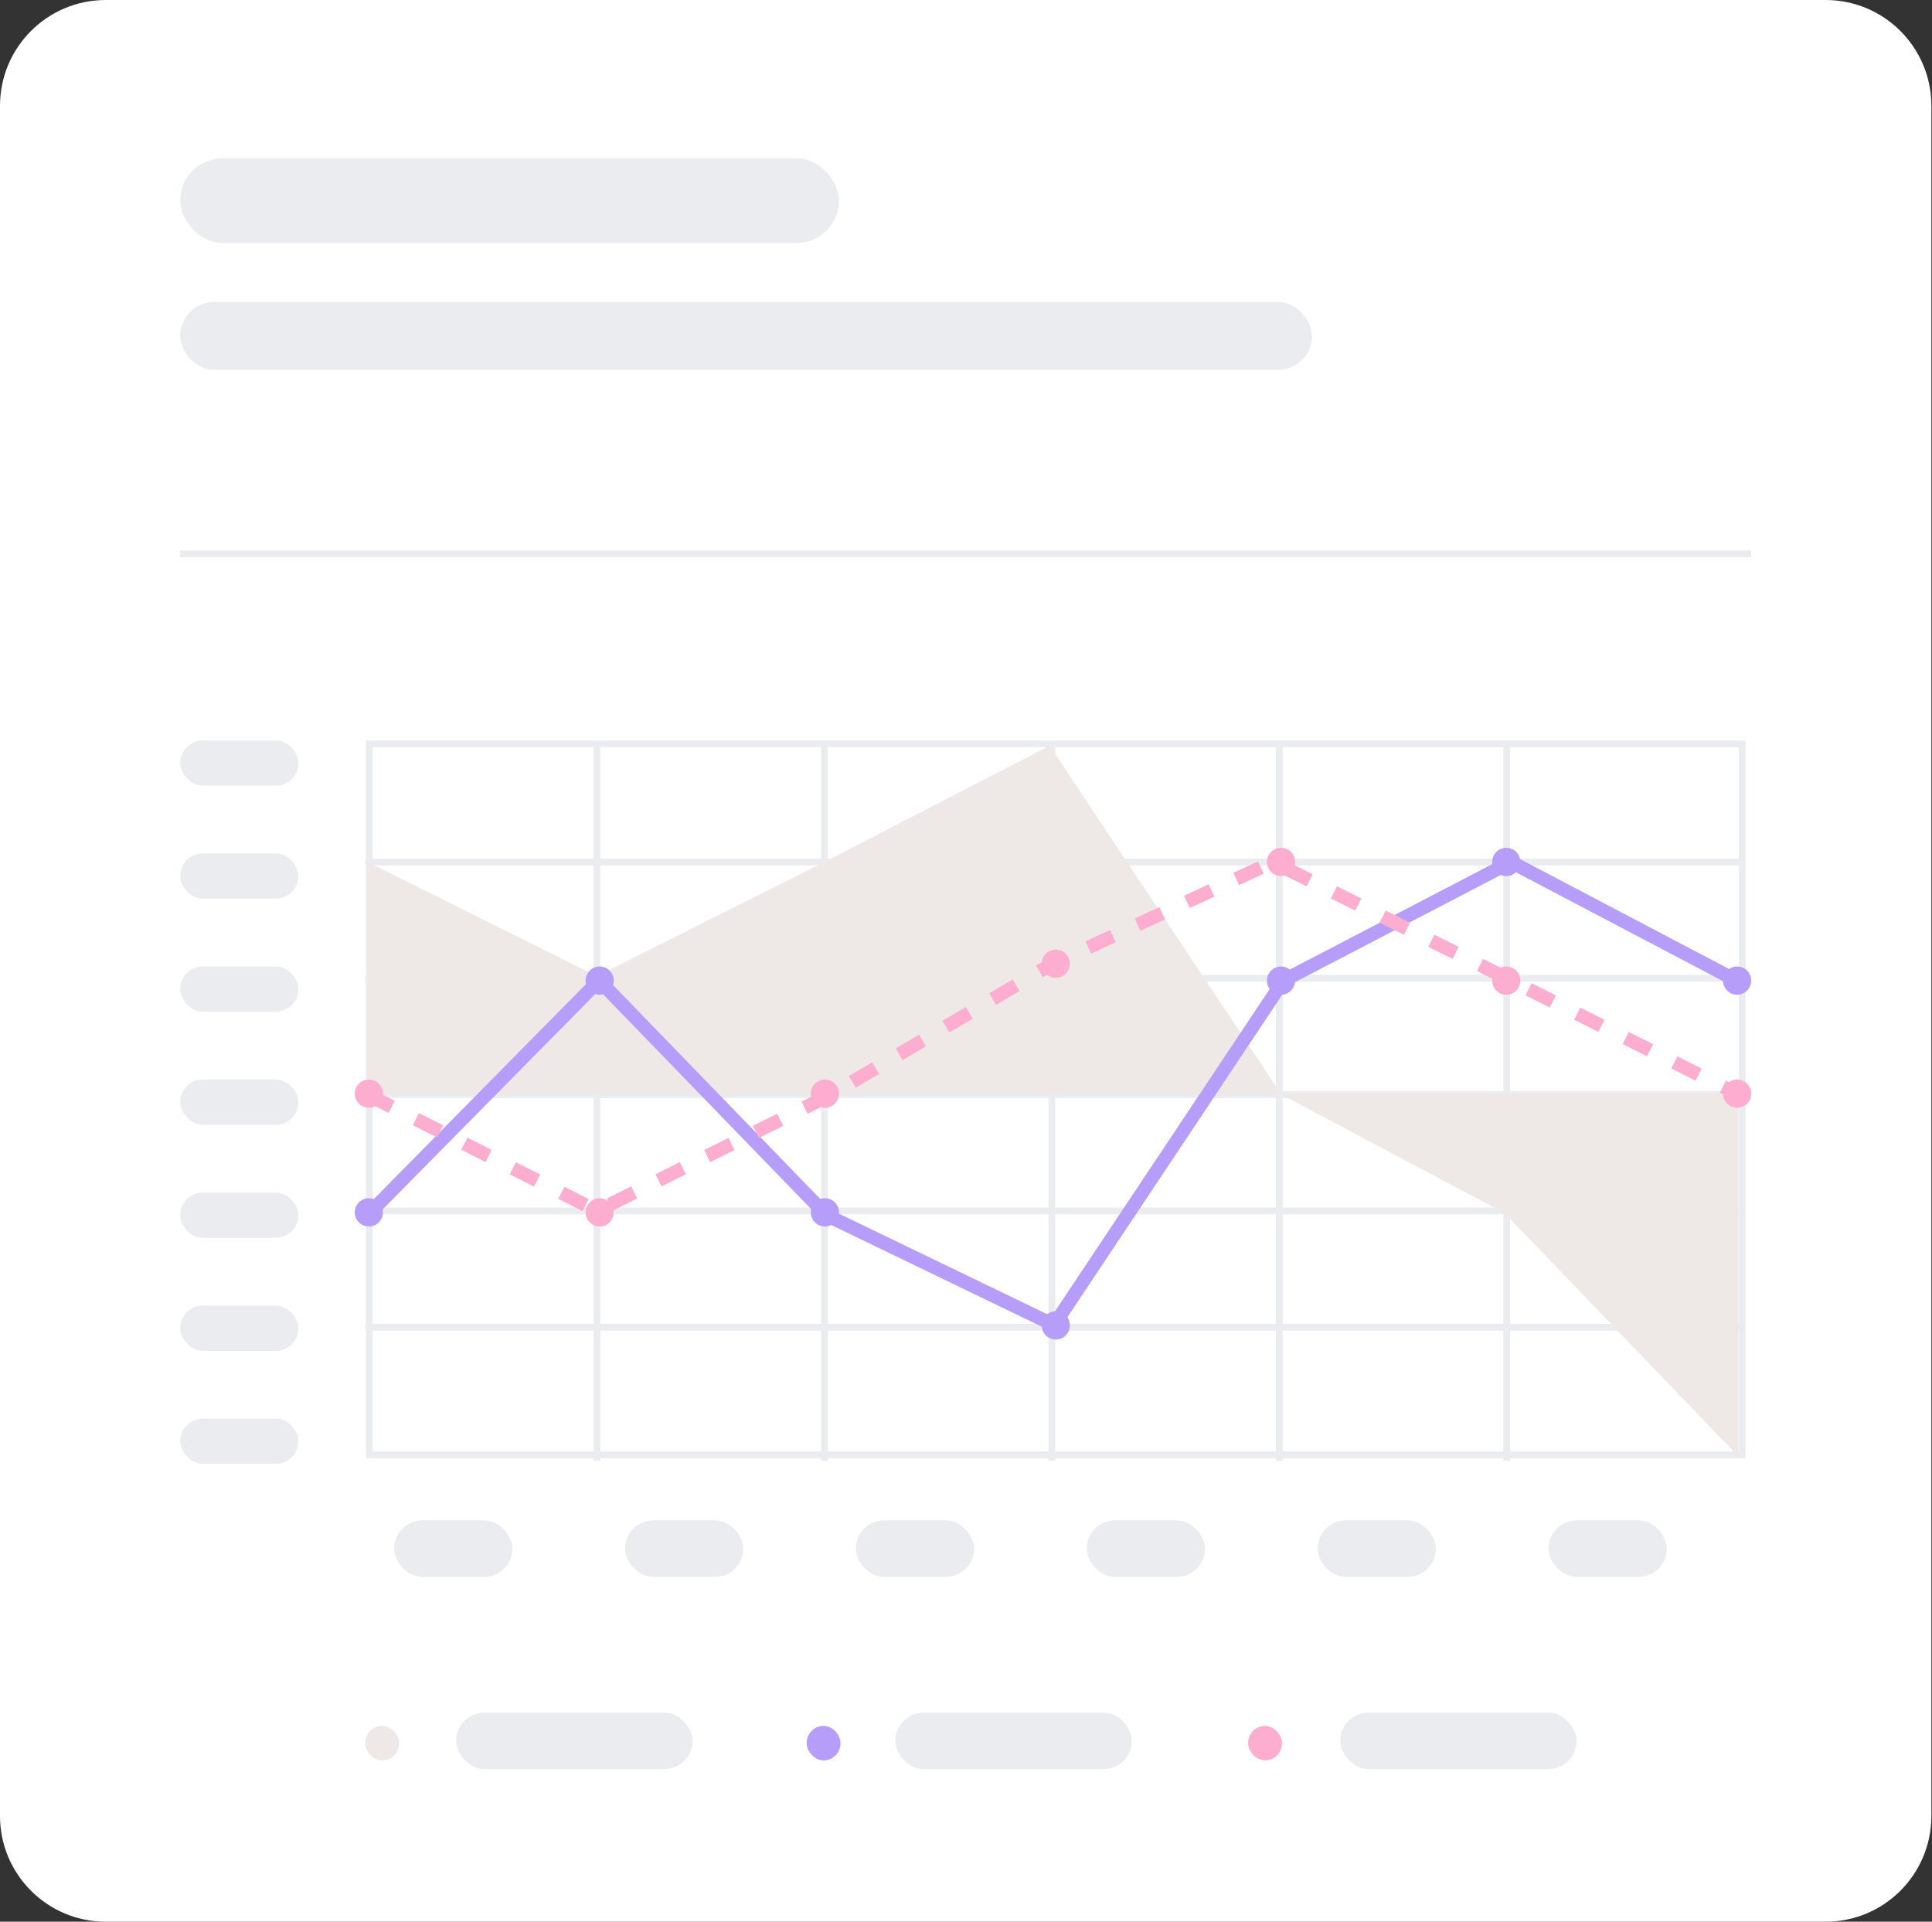 <svg width="187" height="186" viewBox="0 0 187 186" fill="none" xmlns="http://www.w3.org/2000/svg">
<rect x="0" y="0" width="187" height="186" fill="#333333" stroke="none"/>
<path d="M0 10.239C0 4.584 4.584 0 10.239 0H176.702C182.356 0 186.94 4.584 186.94 10.239V175.761C186.94 181.416 182.356 186 176.702 186H10.239C4.584 186 0 181.416 0 175.761V10.239Z" fill="white"/>
<rect x="17.441" y="15.317" width="63.767" height="8.206" rx="4.103" fill="#EAECF0"/>
<rect x="17.441" y="29.231" width="109.548" height="6.565" rx="3.282" fill="#EAECF0"/>
<path d="M17.441 53.609L169.5 53.609" stroke="#EAECF0" stroke-width="0.657"/>
<rect x="35.355" y="167.049" width="3.27" height="3.335" rx="1.635" fill="#EEE8E7"/>
<rect x="44.147" y="165.76" width="22.891" height="5.471" rx="2.735" fill="#EAECF0"/>
<rect x="78.081" y="167.049" width="3.27" height="3.335" rx="1.635" fill="#B59DF9"/>
<rect x="86.656" y="165.76" width="22.891" height="5.471" rx="2.735" fill="#EAECF0"/>
<rect x="120.811" y="167.049" width="3.27" height="3.335" rx="1.635" fill="#FDAED0"/>
<rect x="129.715" y="165.76" width="22.891" height="5.471" rx="2.735" fill="#EAECF0"/>
<rect x="17.44" y="71.662" width="11.445" height="4.376" rx="2.188" fill="#EAECF0"/>
<rect x="17.44" y="82.603" width="11.445" height="4.376" rx="2.188" fill="#EAECF0"/>
<rect x="17.44" y="93.545" width="11.445" height="4.376" rx="2.188" fill="#EAECF0"/>
<rect x="17.44" y="104.487" width="11.445" height="4.376" rx="2.188" fill="#EAECF0"/>
<rect x="17.44" y="115.428" width="11.445" height="4.376" rx="2.188" fill="#EAECF0"/>
<rect x="17.44" y="126.37" width="11.445" height="4.376" rx="2.188" fill="#EAECF0"/>
<rect x="17.44" y="137.309" width="11.445" height="4.376" rx="2.188" fill="#EAECF0"/>
<rect x="38.152" y="147.155" width="11.445" height="5.471" rx="2.735" fill="#EAECF0"/>
<rect x="60.498" y="147.155" width="11.445" height="5.471" rx="2.735" fill="#EAECF0"/>
<rect x="82.843" y="147.155" width="11.445" height="5.471" rx="2.735" fill="#EAECF0"/>
<rect x="105.189" y="147.155" width="11.445" height="5.471" rx="2.735" fill="#EAECF0"/>
<rect x="127.534" y="147.155" width="11.445" height="5.471" rx="2.735" fill="#EAECF0"/>
<rect x="149.881" y="147.155" width="11.445" height="5.471" rx="2.735" fill="#EAECF0"/>
<rect x="35.753" y="71.993" width="132.872" height="68.82" stroke="#EAECF0" stroke-width="0.657"/>
<path d="M35.354 94.689H168.678" stroke="#EAECF0" stroke-width="0.657"/>
<path d="M35.354 83.434H168.678" stroke="#EAECF0" stroke-width="0.657"/>
<path d="M35.354 105.947H168.678" stroke="#EAECF0" stroke-width="0.657"/>
<path d="M35.354 117.202H168.678" stroke="#EAECF0" stroke-width="0.657"/>
<path d="M35.354 128.457H168.678" stroke="#EAECF0" stroke-width="0.657"/>
<path d="M57.783 71.758L57.783 141.38" stroke="#EAECF0" stroke-width="0.657"/>
<path d="M79.796 71.758L79.796 141.38" stroke="#EAECF0" stroke-width="0.657"/>
<path d="M101.809 71.758L101.809 141.38" stroke="#EAECF0" stroke-width="0.657"/>
<path d="M123.822 71.758L123.822 141.38" stroke="#EAECF0" stroke-width="0.657"/>
<path d="M145.833 71.758L145.833 141.38" stroke="#EAECF0" stroke-width="0.657"/>
<path d="M35.561 83.433V105.946H124.028L101.6 72.177L79.795 83.433L57.782 94.481L35.561 83.433Z" fill="#EEE8E7"/>
<path d="M145.627 117.41L124.029 105.945H168.263V140.965L145.627 117.41Z" fill="#EEE8E7"/>
<ellipse cx="35.698" cy="117.342" rx="1.363" ry="1.368" fill="#B59DF9"/>
<ellipse cx="58.043" cy="94.913" rx="1.363" ry="1.368" fill="#B59DF9"/>
<ellipse cx="79.844" cy="117.342" rx="1.363" ry="1.368" fill="#B59DF9"/>
<ellipse cx="102.19" cy="128.284" rx="1.363" ry="1.368" fill="#B59DF9"/>
<ellipse cx="123.989" cy="94.913" rx="1.363" ry="1.368" fill="#B59DF9"/>
<ellipse cx="145.791" cy="83.426" rx="1.363" ry="1.368" fill="#B59DF9"/>
<ellipse cx="168.137" cy="94.913" rx="1.363" ry="1.368" fill="#B59DF9"/>
<path d="M35.561 117.618L57.989 94.897L80.002 117.618L102.015 128.249L124.236 94.897L146.249 83.432L168.054 94.897" stroke="#B59DF9" stroke-width="1.314"/>
<path d="M35.561 105.945L57.782 117.201L80.418 105.945L101.6 93.438L123.198 83.432L145.834 94.688L168.262 105.945" stroke="#FDAED0" stroke-width="1.314" stroke-dasharray="2.63 2.63"/>
<ellipse cx="35.698" cy="105.855" rx="1.363" ry="1.368" fill="#FDAED0"/>
<ellipse cx="58.043" cy="117.342" rx="1.363" ry="1.368" fill="#FDAED0"/>
<ellipse cx="79.844" cy="105.855" rx="1.363" ry="1.368" fill="#FDAED0"/>
<ellipse cx="102.19" cy="93.274" rx="1.363" ry="1.368" fill="#FDAED0"/>
<ellipse cx="123.989" cy="83.426" rx="1.363" ry="1.368" fill="#FDAED0"/>
<ellipse cx="145.791" cy="94.913" rx="1.363" ry="1.368" fill="#FDAED0"/>
<ellipse cx="168.137" cy="105.855" rx="1.363" ry="1.368" fill="#FDAED0"/>
</svg>
